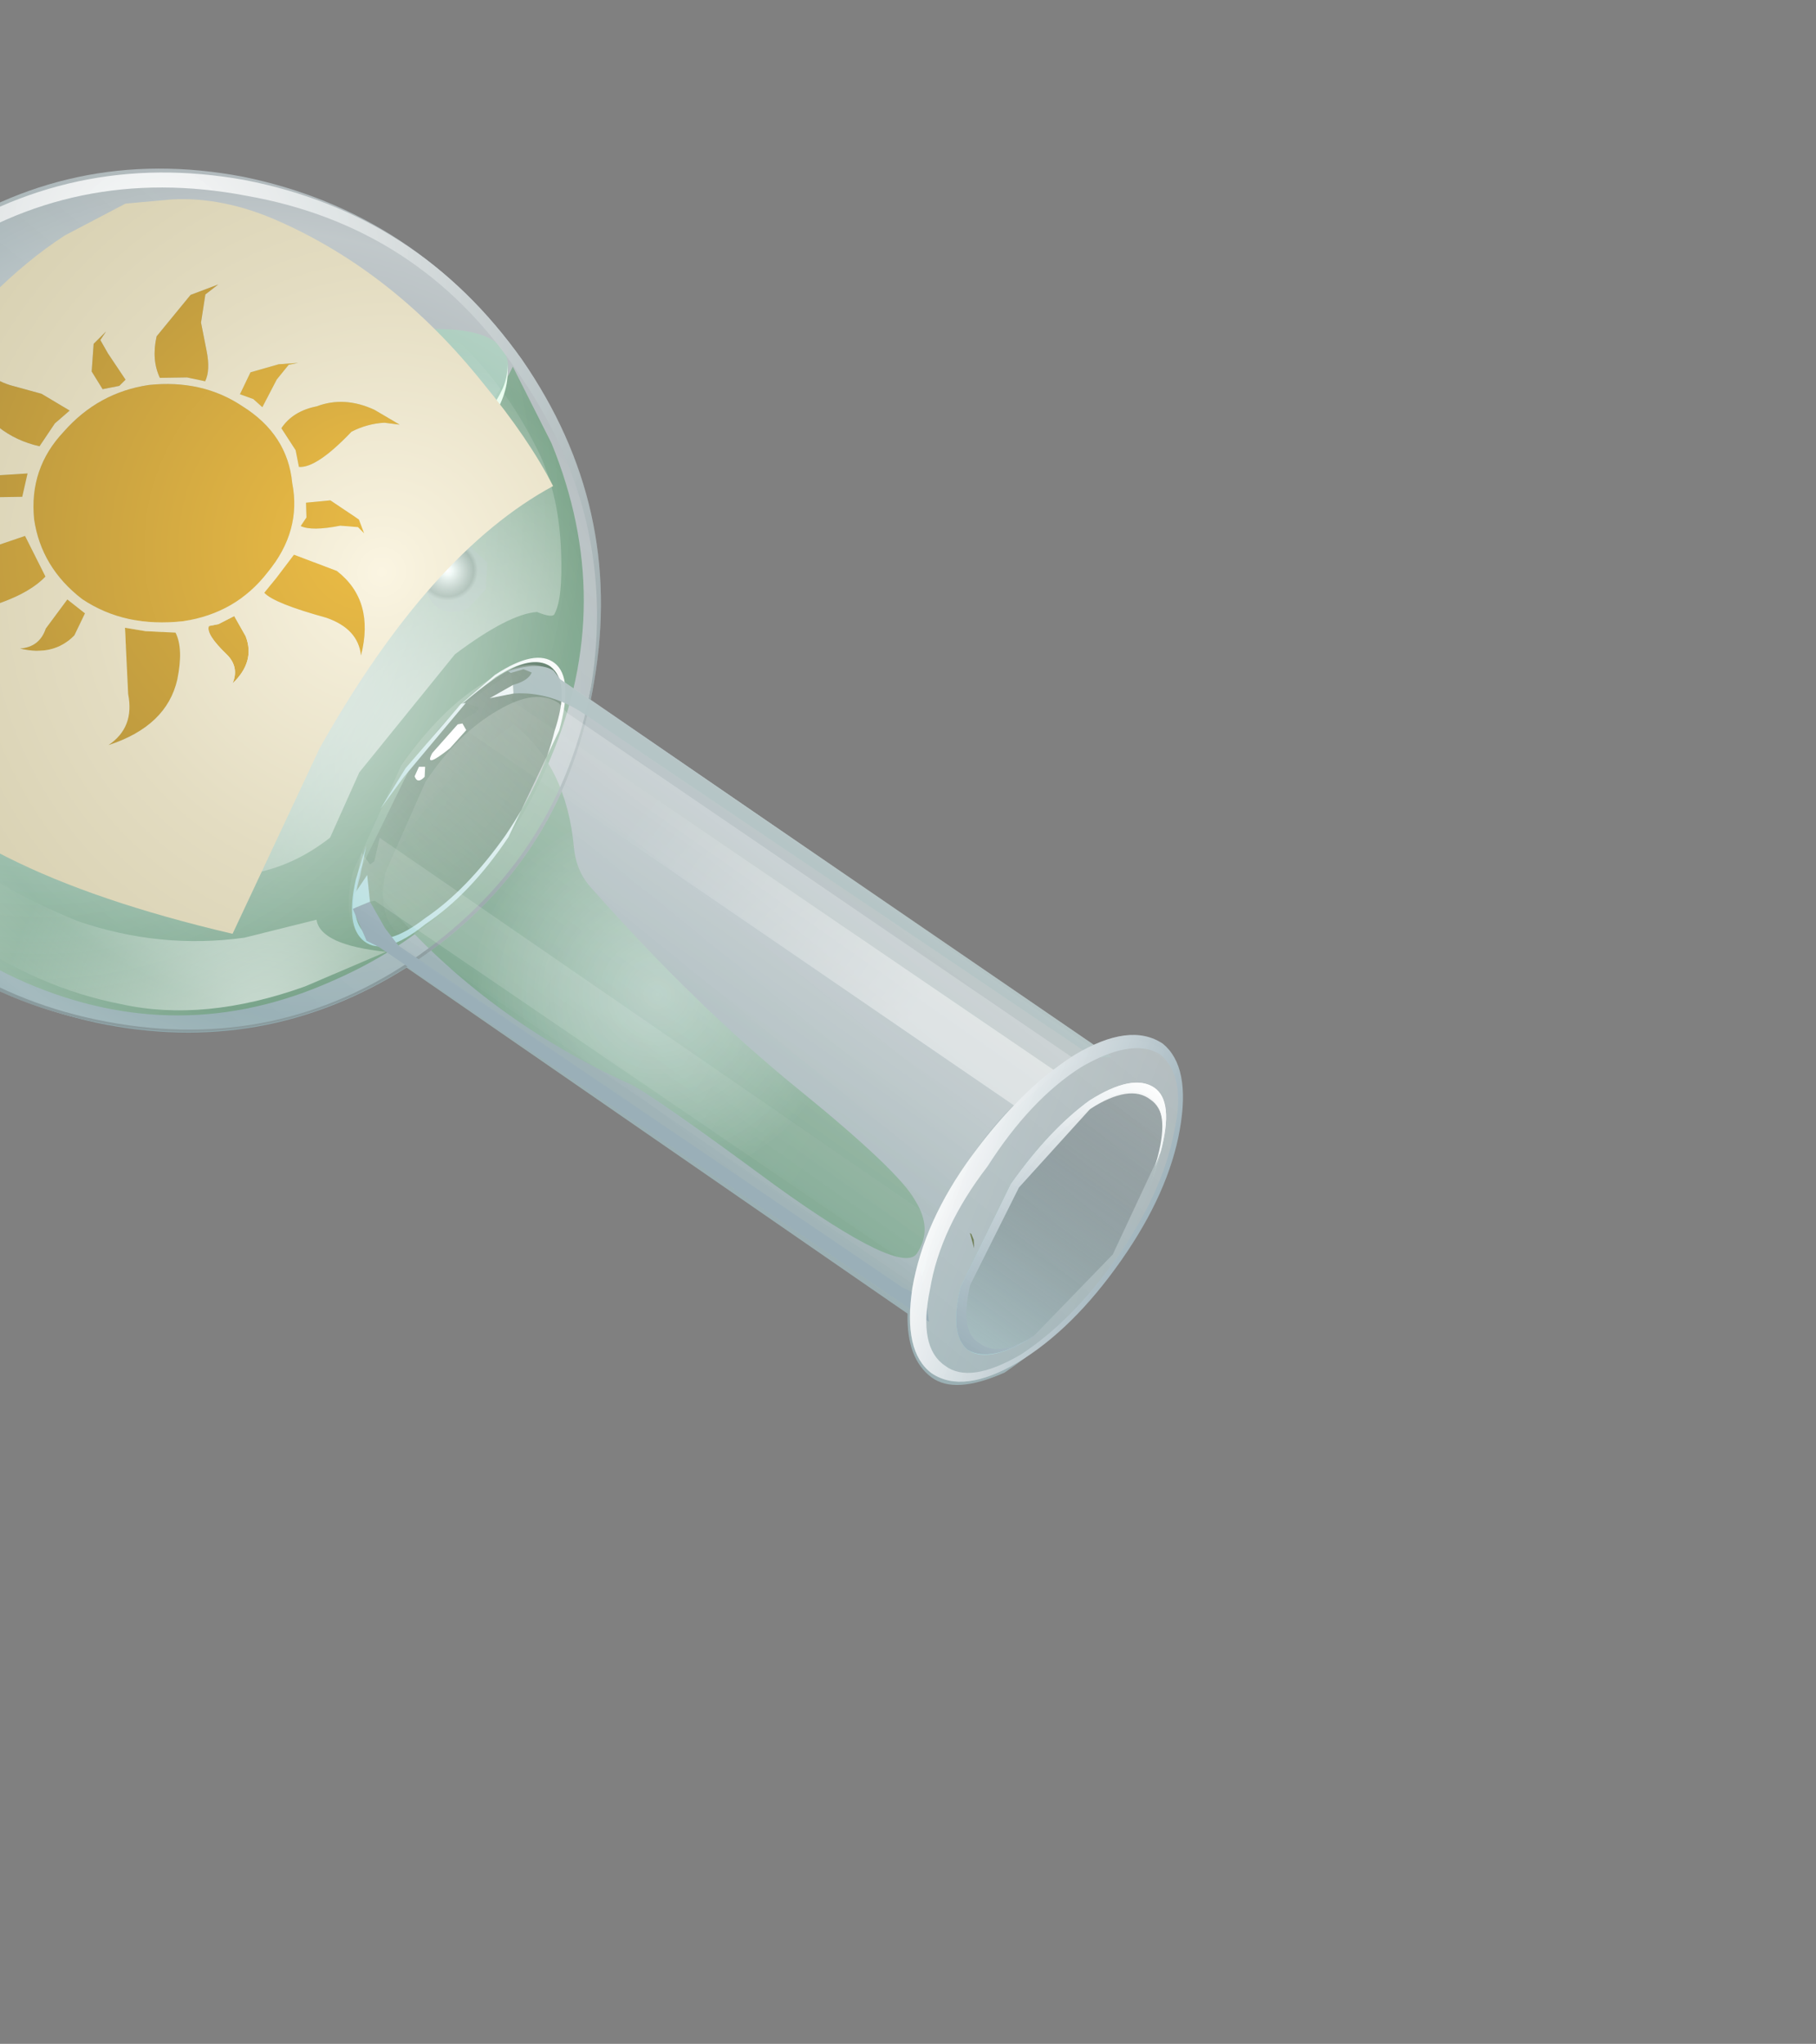 <?xml version="1.0" encoding="UTF-8" standalone="no"?>
<svg xmlns:xlink="http://www.w3.org/1999/xlink" height="59.35px" width="52.75px" xmlns="http://www.w3.org/2000/svg">
  <rect width="100%" height="100%" fill="#808080" stroke="none"/>
  <g transform="matrix(1.0, 0.0, 0.0, 1.0, 0.0, 0.0)">
    <use height="46.15" transform="matrix(-0.556, 0.83, -0.83, -0.556, 39.73, 25.818)" width="24.7" xlink:href="#shape0"/>
    <use height="17.8" transform="matrix(0.915, -0.395, 0.395, 0.915, -7.832, 16.712)" width="23.5" xlink:href="#shape1"/>
    <use height="20.4" transform="matrix(-0.556, 0.83, -0.83, -0.556, 31.188, 31.933)" width="7.1" xlink:href="#shape2"/>
    <use height="46.1" transform="matrix(-0.556, 0.83, -0.83, -0.556, 39.772, 25.846)" width="24.75" xlink:href="#shape3"/>
  </g>
  <defs>
    <g id="shape0" transform="matrix(1.0, 0.0, 0.0, 1.0, 12.35, 19.55)">
      <path d="M5.2 -18.6 Q6.55 -17.75 6.5 -16.9 6.45 -16.0 5.35 -15.3 L5.1 2.4 Q9.6 4.4 11.45 9.0 13.3 13.7 11.45 18.45 9.55 23.3 4.9 25.45 0.2 27.6 -4.6 25.7 -9.35 23.85 -11.35 19.15 -13.3 14.4 -11.45 9.45 -10.45 6.95 -8.55 5.05 -6.7 3.25 -4.35 2.35 L-4.2 -9.7 -4.15 -9.85 -4.05 -15.45 Q-5.15 -16.15 -5.15 -17.15 -5.15 -17.95 -4.0 -18.6 0.45 -20.5 5.2 -18.6" fill="url(#gradient0)" fill-rule="evenodd" stroke="none"/>
    </g>
    <linearGradient gradientTransform="matrix(0.011, 0.001, 0.001, -0.011, 1.2, 0.5)" gradientUnits="userSpaceOnUse" id="gradient0" spreadMethod="pad" x1="-819.2" x2="819.2">
      <stop offset="0.008" stop-color="#d9eaee" stop-opacity="0.549"/>
      <stop offset="1.0" stop-color="#93bac2" stop-opacity="0.698"/>
    </linearGradient>
    <g id="shape1" transform="matrix(1.0, 0.0, 0.0, 1.0, 11.75, -8.65)">
      <path d="M11.6 12.1 L11.75 14.6 Q11.65 19.6 8.1 23.0 4.55 26.45 -0.35 26.45 -5.2 26.5 -8.55 22.95 -11.85 19.4 -11.75 14.45 L-11.5 12.35 Q-9.9 13.45 -7.0 14.2 L-0.25 14.85 6.95 14.05 Q10.2 13.35 11.6 12.1" fill="url(#gradient1)" fill-rule="evenodd" stroke="none"/>
      <path d="M11.55 11.7 Q11.5 13.0 8.1 13.85 4.65 14.75 -0.15 14.65 L-8.35 13.8 Q-11.75 12.85 -11.65 11.6 -11.65 10.4 -8.25 9.55 -4.8 8.65 0.0 8.65 4.8 8.7 8.15 9.6 11.55 10.5 11.55 11.7" fill="url(#gradient2)" fill-rule="evenodd" stroke="none"/>
      <path d="M-11.65 11.7 Q-11.6 12.95 -8.35 13.8 L-0.15 14.65 Q4.65 14.75 8.1 13.85 11.3 13.05 11.5 11.85 11.25 13.2 8.7 14.1 5.55 15.25 -0.05 15.15 -5.6 15.15 -8.85 14.0 -11.65 12.95 -11.65 11.7" fill="#e6fded" fill-rule="evenodd" stroke="none"/>
      <path d="M2.6 16.95 Q2.65 17.6 2.15 18.1 1.65 18.55 1.0 18.5 0.3 18.5 -0.15 18.1 -0.65 17.6 -0.6 16.95 -0.55 16.25 -0.05 15.85 0.45 15.4 1.1 15.45 1.75 15.4 2.25 15.85 2.7 16.35 2.6 16.95" fill="url(#gradient3)" fill-rule="evenodd" stroke="none"/>
      <path d="M-3.05 20.0 Q-3.05 20.65 -3.55 21.15 -4.05 21.6 -4.75 21.6 -5.4 21.65 -5.85 21.15 -6.3 20.65 -6.35 20.05 -6.3 19.35 -5.8 18.95 -5.3 18.45 -4.65 18.5 -4.0 18.5 -3.5 18.95 -3.0 19.4 -3.05 20.0" fill="url(#gradient4)" fill-rule="evenodd" stroke="none"/>
      <path d="M8.65 17.05 L8.3 17.75 7.6 18.05 Q6.6 18.0 6.7 17.05 6.7 16.65 7.0 16.4 7.3 16.1 7.65 16.15 L8.4 16.45 8.65 17.05" fill="url(#gradient5)" fill-rule="evenodd" stroke="none"/>
    </g>
    <radialGradient cx="0" cy="0" gradientTransform="matrix(0.008, 0.018, 0.018, -0.009, -2.6, 10.75)" gradientUnits="userSpaceOnUse" id="gradient1" r="819.2" spreadMethod="pad">
      <stop offset="0.0" stop-color="#e5fdee" stop-opacity="0.667"/>
      <stop offset="0.988" stop-color="#5f9370" stop-opacity="0.847"/>
    </radialGradient>
    <radialGradient cx="0" cy="0" gradientTransform="matrix(0.006, 0.014, 0.013, -0.007, -2.7, 8.1)" gradientUnits="userSpaceOnUse" id="gradient2" r="819.2" spreadMethod="pad">
      <stop offset="0.0" stop-color="#c3d8cc" stop-opacity="0.667"/>
      <stop offset="0.988" stop-color="#a3ccb8" stop-opacity="0.847"/>
    </radialGradient>
    <radialGradient cx="0" cy="0" gradientTransform="matrix(7.0E-4, 0.002, 0.002, -7.0E-4, 0.85, 16.5)" gradientUnits="userSpaceOnUse" id="gradient3" r="819.2" spreadMethod="pad">
      <stop offset="0.0" stop-color="#ffffff"/>
      <stop offset="0.165" stop-color="#e2f4ee"/>
      <stop offset="0.859" stop-color="#577b6c" stop-opacity="0.847"/>
      <stop offset="1.0" stop-color="#87a99c" stop-opacity="0.847"/>
    </radialGradient>
    <radialGradient cx="0" cy="0" gradientTransform="matrix(6.0E-4, 0.002, 0.002, -7.0E-4, -4.85, 19.55)" gradientUnits="userSpaceOnUse" id="gradient4" r="819.2" spreadMethod="pad">
      <stop offset="0.0" stop-color="#ffffff"/>
      <stop offset="0.165" stop-color="#e2f4ee"/>
      <stop offset="0.859" stop-color="#577b6c" stop-opacity="0.847"/>
      <stop offset="1.0" stop-color="#87a99c" stop-opacity="0.847"/>
    </radialGradient>
    <radialGradient cx="0" cy="0" gradientTransform="matrix(4.0E-4, 0.001, 0.001, -4.0E-4, 7.5, 16.8)" gradientUnits="userSpaceOnUse" id="gradient5" r="819.2" spreadMethod="pad">
      <stop offset="0.0" stop-color="#ffffff"/>
      <stop offset="0.165" stop-color="#e2f4ee"/>
      <stop offset="0.859" stop-color="#577b6c" stop-opacity="0.847"/>
      <stop offset="1.0" stop-color="#87a99c" stop-opacity="0.847"/>
    </radialGradient>
    <g id="shape2" transform="matrix(1.0, 0.0, 0.0, 1.0, 2.5, 15.85)">
      <path d="M2.4 -15.5 L2.4 -15.55 2.5 -15.7 2.7 -15.85 2.4 -15.5" fill="url(#gradient6)" fill-rule="evenodd" stroke="none"/>
      <path d="M3.75 -14.55 Q4.55 -14.55 4.4 -10.05 4.2 -5.6 4.3 -4.9 5.05 -0.35 3.9 3.85 3.8 4.3 3.25 4.4 0.35 4.85 -2.5 3.75 -2.35 1.8 -0.5 0.3 0.05 -0.15 0.2 -0.8 1.35 -5.2 1.7 -9.0 2.05 -12.8 2.5 -13.65 2.9 -14.55 3.75 -14.55" fill="url(#gradient7)" fill-rule="evenodd" stroke="none"/>
    </g>
    <radialGradient cx="0" cy="0" gradientTransform="matrix(0.015, 0.0, 0.0, 0.015, 0.2, -5.3)" gradientUnits="userSpaceOnUse" id="gradient6" r="819.2" spreadMethod="pad">
      <stop offset="0.0" stop-color="#dbf844" stop-opacity="0.667"/>
      <stop offset="0.988" stop-color="#2a3a0f" stop-opacity="0.847"/>
    </radialGradient>
    <radialGradient cx="0" cy="0" gradientTransform="matrix(0.003, -0.006, 0.006, 0.003, 1.7, -4.1)" gradientUnits="userSpaceOnUse" id="gradient7" r="819.2" spreadMethod="pad">
      <stop offset="0.0" stop-color="#b3d3c1" stop-opacity="0.667"/>
      <stop offset="0.988" stop-color="#75a387" stop-opacity="0.847"/>
    </radialGradient>
    <g id="shape3" transform="matrix(1.0, 0.0, 0.0, 1.0, 12.35, 19.6)">
      <path d="M11.35 8.8 Q13.4 13.55 11.5 18.35 9.6 23.2 4.95 25.35 0.25 27.45 -4.5 25.65 -9.25 23.75 -11.3 19.05 -13.3 14.3 -11.45 9.45 -9.55 4.6 -4.85 2.5 -0.15 0.35 4.6 2.2 9.35 4.1 11.35 8.8" fill="url(#gradient8)" fill-rule="evenodd" stroke="none"/>
      <path d="M11.5 18.35 Q9.6 23.2 4.95 25.35 0.25 27.45 -4.5 25.65 -9.25 23.75 -11.3 19.05 -13.3 14.3 -11.45 9.45 -9.55 4.6 -4.85 2.5 -0.15 0.35 4.6 2.2 9.35 4.1 11.35 8.8 13.4 13.55 11.5 18.35 M11.4 18.15 Q13.25 13.4 11.25 8.75 9.25 4.1 4.6 2.3 -0.1 0.5 -4.7 2.5 -9.25 4.6 -11.1 9.4 -13.0 14.1 -10.95 18.75 -8.95 23.45 -4.35 25.25 0.35 27.0 4.9 24.95 9.5 22.85 11.4 18.15" fill="url(#gradient9)" fill-rule="evenodd" stroke="none"/>
      <path d="M6.8 10.65 Q7.15 12.35 6.95 13.8 7.2 16.25 5.4 18.05 2.0 21.5 -7.8 18.25 -10.65 17.35 -10.95 13.7 -11.2 10.6 -9.6 7.75 -8.9 6.45 -7.45 5.4 -6.35 4.6 -5.85 4.55 -5.7 4.5 -5.6 5.0 -5.1 5.65 -3.25 6.3 L1.15 6.7 3.2 6.35 Q6.1 7.3 6.8 10.65" fill="url(#gradient10)" fill-rule="evenodd" stroke="none"/>
      <path d="M9.3 11.1 Q8.65 8.65 7.0 6.8 L5.4 5.35 Q5.95 4.85 5.05 3.15 L7.2 4.55 Q9.7 6.4 10.6 8.7 11.55 10.95 11.5 13.6 L11.25 15.85 9.25 16.2 9.6 15.15 Q9.8 13.55 9.3 11.1" fill="url(#gradient11)" fill-rule="evenodd" stroke="none"/>
      <path d="M3.75 2.65 Q5.2 3.1 5.15 3.85 5.1 4.55 3.8 5.05 L2.8 5.35 3.65 5.0 Q4.9 4.6 4.95 3.9 4.95 3.2 3.6 2.75 2.25 2.2 0.3 2.15 -1.65 2.15 -3.0 2.65 -4.45 3.05 -4.5 3.8 -4.5 4.45 -3.35 4.95 L-1.95 5.4 -3.4 5.0 Q-4.7 4.45 -4.65 3.75 -4.6 3.05 -3.1 2.55 L0.3 2.05 Q2.3 2.05 3.75 2.65" fill="url(#gradient12)" fill-rule="evenodd" stroke="none"/>
      <path d="M3.5 5.1 L0.2 5.55 Q-1.8 5.55 -3.15 5.0 -4.5 4.5 -4.5 3.8 -4.45 3.05 -3.0 2.65 -1.65 2.15 0.3 2.15 2.25 2.2 3.6 2.75 4.95 3.2 4.95 3.9 4.95 4.6 3.5 5.1" fill="url(#gradient13)" fill-rule="evenodd" stroke="none"/>
      <path d="M4.65 -15.0 Q2.85 -14.2 0.5 -14.3 -1.9 -14.4 -3.6 -15.15 -5.3 -15.95 -5.3 -17.1 -5.2 -18.15 -3.5 -18.9 -1.8 -19.65 0.6 -19.6 3.05 -19.55 4.75 -18.75 6.4 -17.95 6.4 -16.85 6.35 -15.8 4.65 -15.0 M3.85 -16.15 Q5.2 -16.65 5.25 -17.35 5.2 -18.1 3.9 -18.7 L0.6 -19.3 -2.65 -18.8 Q-4.1 -18.3 -4.1 -17.6 -4.1 -16.85 -2.75 -16.25 -1.4 -15.75 0.55 -15.7 L3.85 -16.15" fill="url(#gradient14)" fill-rule="evenodd" stroke="none"/>
      <path d="M0.5 -14.3 L3.6 -14.75 Q4.9 -15.15 5.2 -15.85 L5.05 3.55 5.1 3.9 Q5.1 4.7 3.65 5.25 L0.3 5.8 Q-1.7 5.75 -3.0 5.15 -4.4 4.55 -4.4 3.75 L-4.35 3.4 -4.15 -16.0 Q-3.8 -15.3 -2.55 -14.85 -1.25 -14.3 0.5 -14.3" fill="url(#gradient15)" fill-rule="evenodd" stroke="none"/>
      <path d="M0.45 -14.4 Q3.2 -14.45 4.55 -15.25 L4.4 3.1 Q4.4 3.9 3.15 4.45 L0.3 4.95 Q-1.4 4.95 -2.6 4.35 -3.75 3.8 -3.75 3.0 L-3.65 2.65 -3.5 -15.4 Q-2.15 -14.5 0.45 -14.4" fill="url(#gradient16)" fill-rule="evenodd" stroke="none"/>
      <path d="M0.55 5.55 L1.7 5.6 0.3 5.65 -2.15 5.35 -2.25 5.25 0.55 5.55" fill="url(#gradient17)" fill-rule="evenodd" stroke="none"/>
      <path d="M-4.15 -16.1 L-3.85 -15.65 -3.9 2.0 -3.9 2.2 Q-3.9 3.4 -3.25 4.25 L-3.45 4.4 Q-3.8 4.1 -4.05 4.15 L-4.0 4.4 -3.7 4.65 -3.7 4.75 Q-4.45 4.15 -4.45 3.65 L-4.35 3.35 -4.15 -16.1" fill="url(#gradient18)" fill-rule="evenodd" stroke="none"/>
      <path d="M4.8 -14.75 L4.75 -15.1 4.15 -14.95 4.2 -15.05 5.2 -15.95 5.05 3.4 5.1 3.8 4.55 4.65 4.1 4.35 4.5 3.55 4.7 2.95 4.8 -14.75" fill="url(#gradient19)" fill-rule="evenodd" stroke="none"/>
      <path d="M-2.9 -15.0 L-1.4 -14.6 -1.6 4.8 -1.7 5.0 -1.6 5.1 -1.6 5.15 -2.2 4.85 -2.35 4.85 -2.25 5.25 -3.7 4.65 -3.45 4.4 -2.75 4.75 -3.25 4.25 -3.05 4.2 -2.9 -15.0" fill="url(#gradient20)" fill-rule="evenodd" stroke="none"/>
      <path d="M-3.45 4.4 L-3.25 4.25 -2.75 4.75 -3.45 4.4" fill="url(#gradient21)" fill-rule="evenodd" stroke="none"/>
      <path d="M-3.45 4.4 L-3.25 4.25 -2.75 4.75 -3.45 4.4" fill="url(#gradient22)" fill-rule="evenodd" stroke="none"/>
      <path d="M4.1 -14.9 L4.15 -14.95 4.0 4.25 4.1 4.35 3.5 4.85 4.2 4.85 3.05 5.35 3.2 4.95 3.05 4.9 2.4 5.15 2.65 -14.6 3.2 -14.7 4.1 -14.9" fill="url(#gradient23)" fill-rule="evenodd" stroke="none"/>
      <path d="M4.15 -14.95 L4.1 -14.9 3.2 -14.7 4.2 -15.05 4.15 -14.95" fill="url(#gradient24)" fill-rule="evenodd" stroke="none"/>
      <path d="M4.15 -14.95 L4.1 -14.9 3.2 -14.7 4.2 -15.05 4.15 -14.95" fill="url(#gradient25)" fill-rule="evenodd" stroke="none"/>
      <path d="M3.5 4.85 L4.1 4.35 4.55 4.65 4.2 4.85 3.5 4.85" fill="url(#gradient26)" fill-rule="evenodd" stroke="none"/>
      <path d="M3.5 4.85 L4.1 4.35 4.55 4.65 4.2 4.85 3.5 4.85" fill="url(#gradient27)" fill-rule="evenodd" stroke="none"/>
      <path d="M-0.5 5.25 L-1.6 5.1 -1.7 5.0 -1.6 4.8 -0.9 4.9 Q0.05 5.2 -0.5 5.25" fill="#ffffff" fill-rule="evenodd" stroke="none"/>
      <path d="M0.35 5.3 L0.05 5.35 -0.05 5.2 0.2 5.05 Q0.5 5.1 0.35 5.3" fill="#ffffff" fill-rule="evenodd" stroke="none"/>
      <path d="M3.85 -16.15 L0.55 -15.7 Q-1.4 -15.75 -2.75 -16.25 -4.1 -16.85 -4.1 -17.6 -4.1 -18.3 -2.65 -18.8 L0.6 -19.3 3.9 -18.7 Q5.2 -18.1 5.25 -17.35 5.2 -16.65 3.85 -16.15" fill="url(#gradient28)" fill-rule="evenodd" stroke="none"/>
      <path d="M4.65 -15.0 Q2.85 -14.2 0.5 -14.3 -1.9 -14.4 -3.6 -15.15 -5.3 -15.95 -5.3 -17.1 -5.2 -18.15 -3.5 -18.9 -1.8 -19.65 0.6 -19.6 3.05 -19.55 4.75 -18.75 6.4 -17.95 6.4 -16.85 6.35 -15.8 4.65 -15.0 M6.0 -17.05 Q6.05 -17.95 4.5 -18.7 2.85 -19.4 0.6 -19.45 -1.7 -19.5 -3.35 -18.8 -4.9 -18.2 -5.0 -17.2 -4.95 -16.25 -3.4 -15.5 -1.8 -14.8 0.5 -14.85 2.75 -14.7 4.4 -15.45 6.0 -16.1 6.0 -17.05" fill="url(#gradient29)" fill-rule="evenodd" stroke="none"/>
      <path d="M3.85 -16.15 L0.55 -15.7 Q-1.4 -15.75 -2.75 -16.25 -4.1 -16.85 -4.1 -17.6 -4.1 -18.3 -2.65 -18.8 L-2.2 -18.9 -2.5 -18.8 Q-3.8 -18.35 -3.8 -17.65 -3.85 -16.9 -2.55 -16.4 -1.3 -15.85 0.6 -15.85 L3.7 -16.25 Q5.0 -16.75 5.0 -17.45 5.05 -18.1 4.0 -18.65 5.25 -18.05 5.25 -17.35 5.2 -16.65 3.85 -16.15" fill="url(#gradient30)" fill-rule="evenodd" stroke="none"/>
      <path d="M5.25 -17.35 Q5.2 -16.65 3.85 -16.15 L0.55 -15.7 Q-1.4 -15.75 -2.75 -16.25 -4.1 -16.85 -4.1 -17.6 -4.1 -18.3 -2.65 -18.8 L-1.8 -19.05 -2.5 -18.85 Q-3.75 -18.4 -3.75 -17.7 -3.8 -16.95 -2.55 -16.4 L0.5 -15.95 3.65 -16.35 Q4.95 -16.85 4.9 -17.5 4.95 -18.25 3.75 -18.75 L3.25 -18.9 3.9 -18.7 Q5.2 -18.1 5.25 -17.35" fill="url(#gradient31)" fill-rule="evenodd" stroke="none"/>
      <path d="M1.05 11.2 Q0.55 11.3 0.45 11.8 0.3 12.65 0.05 12.7 L-0.15 12.5 -0.6 12.25 -0.3 11.65 Q0.15 11.0 1.05 11.2" fill="url(#gradient32)" fill-rule="evenodd" stroke="none"/>
      <path d="M1.2 8.05 L7.1 7.15 Q8.55 11.0 8.9 13.85 9.15 15.7 8.8 19.05 L8.45 22.0 Q7.95 22.5 6.5 22.95 L-1.1 23.65 Q-4.6 23.55 -7.05 22.5 L-8.8 21.55 -9.65 20.5 Q-10.55 19.3 -10.85 17.6 -11.5 13.95 -10.25 10.0 -9.65 8.0 -8.9 6.65 -5.3 8.55 1.2 8.05 M1.05 11.2 Q0.15 11.0 -0.3 11.65 L-0.6 12.25 -0.15 12.5 0.05 12.7 Q0.3 12.65 0.45 11.8 0.55 11.3 1.05 11.2 M4.55 13.2 Q3.15 12.1 1.85 12.6 1.0 12.95 0.75 13.4 L1.2 14.15 1.45 14.7 3.0 13.55 Q3.7 12.85 4.55 13.2 M1.75 15.9 L1.7 16.55 2.75 16.6 Q3.3 16.45 3.65 16.9 3.3 15.95 2.45 15.8 L1.75 15.9 M1.45 16.2 Q1.45 14.7 0.35 13.4 -0.7 12.25 -2.2 12.15 -3.75 12.0 -4.75 13.0 -5.85 13.9 -5.8 15.45 -5.8 16.85 -4.8 18.05 -3.8 19.15 -2.3 19.35 -0.85 19.6 0.3 18.65 1.35 17.7 1.45 16.2 M1.5 17.45 L0.85 18.6 1.7 19.25 2.7 19.5 Q3.6 19.85 3.75 20.6 4.05 19.0 2.85 18.1 2.1 17.55 1.5 17.45 M0.4 19.95 L-0.05 19.3 -0.7 19.55 -0.05 20.4 Q0.35 20.8 0.15 21.2 0.75 20.6 0.4 19.95 M-7.9 11.35 L-7.85 12.2 Q-7.7 13.15 -7.0 13.65 -6.5 14.15 -5.9 14.15 L-5.6 13.45 -5.25 13.1 Q-5.5 12.65 -6.95 12.4 -7.4 12.15 -7.7 11.75 L-7.9 11.35 M-4.95 10.8 L-4.95 11.8 -4.5 12.35 -4.15 12.1 -3.85 12.1 Q-3.9 11.75 -4.5 11.15 L-4.75 10.7 -4.7 10.45 -4.95 10.8 M-3.05 11.8 L-2.2 11.85 -1.65 11.9 Q-1.55 11.5 -2.05 10.0 -2.3 9.05 -1.7 8.55 -3.25 9.1 -3.35 10.5 L-3.05 11.8 M-7.0 15.05 L-7.55 15.0 -7.75 14.8 -7.4 15.25 -6.75 15.8 -6.05 15.7 -6.15 15.3 -6.1 14.95 -7.0 15.05 M-8.35 18.0 L-7.65 18.5 -6.1 18.65 Q-5.45 18.4 -5.15 17.9 L-5.6 17.25 -5.8 16.75 Q-6.15 16.8 -6.55 17.2 L-7.15 17.8 -7.9 18.15 -8.35 18.0 M-5.4 19.95 L-4.9 20.05 -4.2 19.65 -3.95 19.1 -4.3 18.75 -4.55 18.7 -4.9 19.55 -5.1 19.95 -5.4 19.95 M-1.55 19.7 L-2.35 19.7 -2.9 19.55 -2.85 20.5 -2.55 21.4 Q-2.3 22.25 -2.85 22.6 L-2.1 22.35 Q-1.25 21.8 -1.35 21.0 -1.3 20.35 -1.55 19.7" fill="url(#gradient33)" fill-rule="evenodd" stroke="none"/>
      <path d="M4.55 13.2 Q3.7 12.85 3.0 13.55 L1.45 14.7 1.2 14.15 0.75 13.4 Q1.0 12.95 1.85 12.6 3.15 12.1 4.55 13.2" fill="url(#gradient34)" fill-rule="evenodd" stroke="none"/>
      <path d="M1.75 15.9 L2.45 15.8 Q3.3 15.95 3.65 16.9 3.3 16.45 2.75 16.6 L1.7 16.55 1.75 15.9" fill="url(#gradient35)" fill-rule="evenodd" stroke="none"/>
      <path d="M1.5 17.45 Q2.1 17.55 2.85 18.1 4.05 19.0 3.75 20.6 3.6 19.85 2.7 19.5 L1.7 19.25 0.85 18.6 1.5 17.45" fill="url(#gradient36)" fill-rule="evenodd" stroke="none"/>
      <path d="M1.45 16.2 Q1.35 17.7 0.3 18.65 -0.85 19.6 -2.3 19.35 -3.8 19.15 -4.8 18.05 -5.8 16.85 -5.8 15.45 -5.85 13.9 -4.75 13.0 -3.75 12.0 -2.2 12.15 -0.7 12.25 0.35 13.4 1.45 14.7 1.45 16.2 M-3.05 11.8 L-3.35 10.5 Q-3.25 9.1 -1.7 8.55 -2.3 9.05 -2.05 10.0 -1.55 11.5 -1.65 11.9 L-2.2 11.85 -3.05 11.8 M-1.55 19.7 Q-1.3 20.35 -1.35 21.0 -1.25 21.8 -2.1 22.35 L-2.85 22.6 Q-2.3 22.25 -2.55 21.4 L-2.85 20.5 -2.9 19.55 -2.35 19.7 -1.55 19.7" fill="url(#gradient37)" fill-rule="evenodd" stroke="none"/>
      <path d="M0.4 19.95 Q0.75 20.6 0.15 21.2 0.35 20.8 -0.05 20.4 L-0.7 19.55 -0.05 19.3 0.4 19.95" fill="url(#gradient38)" fill-rule="evenodd" stroke="none"/>
      <path d="M-7.9 11.35 L-7.7 11.75 Q-7.4 12.15 -6.95 12.4 -5.5 12.65 -5.25 13.1 L-5.6 13.45 -5.9 14.15 Q-6.5 14.15 -7.0 13.65 -7.7 13.15 -7.85 12.2 L-7.9 11.35" fill="url(#gradient39)" fill-rule="evenodd" stroke="none"/>
      <path d="M-4.95 10.8 L-4.7 10.45 -4.75 10.7 -4.5 11.15 Q-3.9 11.75 -3.85 12.1 L-4.15 12.1 -4.5 12.35 -4.95 11.8 -4.95 10.8" fill="url(#gradient40)" fill-rule="evenodd" stroke="none"/>
      <path d="M-7.0 15.05 L-6.1 14.95 -6.15 15.3 -6.05 15.7 -6.75 15.8 -7.4 15.25 -7.75 14.8 -7.55 15.0 -7.0 15.05" fill="url(#gradient41)" fill-rule="evenodd" stroke="none"/>
      <path d="M-8.35 18.0 L-7.9 18.15 -7.15 17.8 -6.55 17.2 Q-6.15 16.8 -5.8 16.75 L-5.6 17.25 -5.15 17.9 Q-5.45 18.4 -6.1 18.65 L-7.65 18.5 -8.35 18.0" fill="url(#gradient42)" fill-rule="evenodd" stroke="none"/>
      <path d="M-5.4 19.95 L-5.1 19.95 -4.9 19.55 -4.55 18.7 -4.3 18.75 -3.95 19.1 -4.2 19.65 -4.9 20.05 -5.4 19.95" fill="url(#gradient43)" fill-rule="evenodd" stroke="none"/>
    </g>
    <radialGradient cx="0" cy="0" gradientTransform="matrix(0.003, 0.019, 0.017, -0.003, -0.4, 10.05)" gradientUnits="userSpaceOnUse" id="gradient8" r="819.2" spreadMethod="pad">
      <stop offset="0.0" stop-color="#ffffff" stop-opacity="0.478"/>
      <stop offset="0.71" stop-color="#ffffff" stop-opacity="0.082"/>
      <stop offset="0.867" stop-color="#ffffff" stop-opacity="0.2"/>
      <stop offset="1.0" stop-color="#ffffff" stop-opacity="0.027"/>
    </radialGradient>
    <radialGradient cx="0" cy="0" gradientTransform="matrix(0.02, -0.017, -0.017, -0.02, -8.1, 20.15)" gradientUnits="userSpaceOnUse" id="gradient9" r="819.2" spreadMethod="pad">
      <stop offset="0.0" stop-color="#ffffff" stop-opacity="0.949"/>
      <stop offset="1.0" stop-color="#8a9b9e"/>
    </radialGradient>
    <radialGradient cx="0" cy="0" gradientTransform="matrix(0.003, 0.013, 0.015, -0.003, -0.5, 5.15)" gradientUnits="userSpaceOnUse" id="gradient10" r="819.2" spreadMethod="pad">
      <stop offset="0.0" stop-color="#ffffff" stop-opacity="0.588"/>
      <stop offset="1.0" stop-color="#ffffff" stop-opacity="0.0"/>
    </radialGradient>
    <radialGradient cx="0" cy="0" gradientTransform="matrix(0.002, 0.009, 0.01, -0.002, 8.95, 4.9)" gradientUnits="userSpaceOnUse" id="gradient11" r="819.2" spreadMethod="pad">
      <stop offset="0.0" stop-color="#ffffff" stop-opacity="0.62"/>
      <stop offset="1.0" stop-color="#ffffff" stop-opacity="0.027"/>
    </radialGradient>
    <linearGradient gradientTransform="matrix(0.005, 0.002, 0.002, -0.005, 0.25, 3.8)" gradientUnits="userSpaceOnUse" id="gradient12" spreadMethod="pad" x1="-819.2" x2="819.2">
      <stop offset="0.0" stop-color="#ffffff" stop-opacity="0.949"/>
      <stop offset="1.0" stop-color="#abd9db"/>
    </linearGradient>
    <linearGradient gradientTransform="matrix(0.005, 0.001, 0.001, -0.005, 0.45, 3.9)" gradientUnits="userSpaceOnUse" id="gradient13" spreadMethod="pad" x1="-819.2" x2="819.2">
      <stop offset="0.0" stop-color="#000000" stop-opacity="0.247"/>
      <stop offset="1.0" stop-color="#000000" stop-opacity="0.027"/>
    </linearGradient>
    <linearGradient gradientTransform="matrix(-9.0E-4, -0.004, -0.004, 9.0E-4, 0.5, -16.95)" gradientUnits="userSpaceOnUse" id="gradient14" spreadMethod="pad" x1="-819.2" x2="819.2">
      <stop offset="0.0" stop-color="#ffffff" stop-opacity="0.22"/>
      <stop offset="1.0" stop-color="#ffffff" stop-opacity="0.027"/>
    </linearGradient>
    <linearGradient gradientTransform="matrix(0.006, 1.0E-4, 3.0E-4, -0.012, 0.45, -5.1)" gradientUnits="userSpaceOnUse" id="gradient15" spreadMethod="pad" x1="-819.2" x2="819.2">
      <stop offset="0.0" stop-color="#ffffff" stop-opacity="0.22"/>
      <stop offset="1.0" stop-color="#ffffff" stop-opacity="0.027"/>
    </linearGradient>
    <linearGradient gradientTransform="matrix(0.005, 1.0E-4, 2.0E-4, -0.01, 0.45, -5.2)" gradientUnits="userSpaceOnUse" id="gradient16" spreadMethod="pad" x1="-819.2" x2="819.2">
      <stop offset="0.0" stop-color="#ffffff" stop-opacity="0.22"/>
      <stop offset="1.0" stop-color="#ffffff" stop-opacity="0.027"/>
    </linearGradient>
    <linearGradient gradientTransform="matrix(0.006, 1.0E-4, 3.0E-4, -0.011, 0.3, 5.45)" gradientUnits="userSpaceOnUse" id="gradient17" spreadMethod="pad" x1="-819.2" x2="819.2">
      <stop offset="0.0" stop-color="#ffffff" stop-opacity="0.949"/>
      <stop offset="1.0" stop-color="#abd9db"/>
    </linearGradient>
    <linearGradient gradientTransform="matrix(0.007, 2.0E-4, 3.0E-4, -0.013, 1.1, -5.55)" gradientUnits="userSpaceOnUse" id="gradient18" spreadMethod="pad" x1="-819.2" x2="819.2">
      <stop offset="0.0" stop-color="#b7c6c7" stop-opacity="0.949"/>
      <stop offset="1.0" stop-color="#95bdbf"/>
    </linearGradient>
    <linearGradient gradientTransform="matrix(0.006, 0.0, 0.0, -0.006, -0.1, -5.6)" gradientUnits="userSpaceOnUse" id="gradient19" spreadMethod="pad" x1="-819.2" x2="819.2">
      <stop offset="0.0" stop-color="#ffffff" stop-opacity="0.949"/>
      <stop offset="1.0" stop-color="#9aafb8"/>
    </linearGradient>
    <linearGradient gradientTransform="matrix(-1.0E-4, 0.006, 0.011, 3.0E-4, -2.4, -5.7)" gradientUnits="userSpaceOnUse" id="gradient20" spreadMethod="pad" x1="-819.2" x2="819.2">
      <stop offset="0.0" stop-color="#ffffff" stop-opacity="0.42"/>
      <stop offset="1.0" stop-color="#ffffff" stop-opacity="0.027"/>
    </linearGradient>
    <linearGradient gradientTransform="matrix(0.006, 1.0E-4, 3.0E-4, -0.011, 0.3, 4.6)" gradientUnits="userSpaceOnUse" id="gradient21" spreadMethod="pad" x1="-819.2" x2="819.2">
      <stop offset="0.0" stop-color="#ffffff" stop-opacity="0.949"/>
      <stop offset="1.0" stop-color="#abd9db"/>
    </linearGradient>
    <linearGradient gradientTransform="matrix(-1.0E-4, 0.002, 0.005, 1.0E-4, -3.0, 0.55)" gradientUnits="userSpaceOnUse" id="gradient22" spreadMethod="pad" x1="-819.2" x2="819.2">
      <stop offset="0.0" stop-color="#ffffff" stop-opacity="0.42"/>
      <stop offset="1.0" stop-color="#ffffff" stop-opacity="0.027"/>
    </linearGradient>
    <linearGradient gradientTransform="matrix(1.0E-4, -0.006, 0.011, 3.0E-4, 3.45, -5.7)" gradientUnits="userSpaceOnUse" id="gradient23" spreadMethod="pad" x1="-819.2" x2="819.2">
      <stop offset="0.0" stop-color="#ffffff" stop-opacity="0.137"/>
      <stop offset="1.0" stop-color="#ffffff" stop-opacity="0.027"/>
    </linearGradient>
    <linearGradient gradientTransform="matrix(0.006, 2.0E-4, 3.0E-4, -0.012, 0.6, -14.95)" gradientUnits="userSpaceOnUse" id="gradient24" spreadMethod="pad" x1="-819.2" x2="819.2">
      <stop offset="0.0" stop-color="#ffffff"/>
      <stop offset="1.0" stop-color="#abd9db"/>
    </linearGradient>
    <linearGradient gradientTransform="matrix(1.0E-4, -0.002, 0.005, 1.0E-4, 3.6, -10.85)" gradientUnits="userSpaceOnUse" id="gradient25" spreadMethod="pad" x1="-819.2" x2="819.2">
      <stop offset="0.0" stop-color="#ffffff" stop-opacity="0.137"/>
      <stop offset="1.0" stop-color="#ffffff" stop-opacity="0.027"/>
    </linearGradient>
    <linearGradient gradientTransform="matrix(0.006, 1.0E-4, 3.0E-4, -0.012, 0.45, 4.55)" gradientUnits="userSpaceOnUse" id="gradient26" spreadMethod="pad" x1="-819.2" x2="819.2">
      <stop offset="0.0" stop-color="#ffffff"/>
      <stop offset="1.0" stop-color="#abd9db"/>
    </linearGradient>
    <linearGradient gradientTransform="matrix(0.0, -0.002, 0.005, 1.0E-4, 4.1, 0.6)" gradientUnits="userSpaceOnUse" id="gradient27" spreadMethod="pad" x1="-819.2" x2="819.2">
      <stop offset="0.0" stop-color="#ffffff" stop-opacity="0.137"/>
      <stop offset="1.0" stop-color="#ffffff" stop-opacity="0.027"/>
    </linearGradient>
    <linearGradient gradientTransform="matrix(0.006, 1.0E-4, 2.0E-4, -0.011, 0.55, -17.5)" gradientUnits="userSpaceOnUse" id="gradient28" spreadMethod="pad" x1="-819.2" x2="819.2">
      <stop offset="0.0" stop-color="#000000" stop-opacity="0.086"/>
      <stop offset="1.0" stop-color="#bcd9db" stop-opacity="0.42"/>
    </linearGradient>
    <linearGradient gradientTransform="matrix(-9.0E-4, -0.004, -0.004, 9.0E-4, 0.5, -16.95)" gradientUnits="userSpaceOnUse" id="gradient29" spreadMethod="pad" x1="-819.2" x2="819.2">
      <stop offset="0.0" stop-color="#ffffff" stop-opacity="0.949"/>
      <stop offset="1.0" stop-color="#9aafb8"/>
    </linearGradient>
    <linearGradient gradientTransform="matrix(0.005, 0.002, 0.002, -0.005, 0.55, -17.5)" gradientUnits="userSpaceOnUse" id="gradient30" spreadMethod="pad" x1="-819.2" x2="819.2">
      <stop offset="0.0" stop-color="#ffffff" stop-opacity="0.949"/>
      <stop offset="1.0" stop-color="#abd9db"/>
    </linearGradient>
    <linearGradient gradientTransform="matrix(0.006, 1.0E-4, 2.0E-4, -0.011, 0.55, -17.5)" gradientUnits="userSpaceOnUse" id="gradient31" spreadMethod="pad" x1="-819.2" x2="819.2">
      <stop offset="0.0" stop-color="#ffffff" stop-opacity="0.949"/>
      <stop offset="1.0" stop-color="#9aafb8"/>
    </linearGradient>
    <radialGradient cx="0" cy="0" gradientTransform="matrix(0.009, 0.012, 0.012, -0.009, -4.95, 10.6)" gradientUnits="userSpaceOnUse" id="gradient32" r="819.2" spreadMethod="pad">
      <stop offset="0.0" stop-color="#ecbc45"/>
      <stop offset="1.0" stop-color="#b7953e"/>
    </radialGradient>
    <radialGradient cx="0" cy="0" gradientTransform="matrix(0.007, 0.023, 0.024, -0.007, -4.05, 9.4)" gradientUnits="userSpaceOnUse" id="gradient33" r="819.2" spreadMethod="pad">
      <stop offset="0.0" stop-color="#fbf5e2"/>
      <stop offset="0.071" stop-color="#f6f0db"/>
      <stop offset="0.431" stop-color="#e3dcc1"/>
      <stop offset="0.749" stop-color="#d7d0b1"/>
      <stop offset="1.0" stop-color="#d3ccac"/>
    </radialGradient>
    <radialGradient cx="0" cy="0" gradientTransform="matrix(0.01, 0.014, 0.014, -0.01, -7.2, 10.05)" gradientUnits="userSpaceOnUse" id="gradient34" r="819.2" spreadMethod="pad">
      <stop offset="0.0" stop-color="#ecbc45"/>
      <stop offset="1.0" stop-color="#b7953e"/>
    </radialGradient>
    <radialGradient cx="0" cy="0" gradientTransform="matrix(0.011, 0.012, 0.012, -0.011, -5.6, 10.55)" gradientUnits="userSpaceOnUse" id="gradient35" r="819.2" spreadMethod="pad">
      <stop offset="0.0" stop-color="#ecbc45"/>
      <stop offset="1.0" stop-color="#b7953e"/>
    </radialGradient>
    <radialGradient cx="0" cy="0" gradientTransform="matrix(0.011, 0.014, 0.014, -0.011, -5.1, 10.15)" gradientUnits="userSpaceOnUse" id="gradient36" r="819.2" spreadMethod="pad">
      <stop offset="0.0" stop-color="#ecbc45"/>
      <stop offset="1.0" stop-color="#b7953e"/>
    </radialGradient>
    <radialGradient cx="0" cy="0" gradientTransform="matrix(0.009, 0.013, 0.013, -0.009, -4.4, 10.15)" gradientUnits="userSpaceOnUse" id="gradient37" r="819.2" spreadMethod="pad">
      <stop offset="0.0" stop-color="#ecbc45"/>
      <stop offset="1.0" stop-color="#b7953e"/>
    </radialGradient>
    <radialGradient cx="0" cy="0" gradientTransform="matrix(0.008, 0.014, 0.014, -0.008, -5.6, 9.95)" gradientUnits="userSpaceOnUse" id="gradient38" r="819.2" spreadMethod="pad">
      <stop offset="0.0" stop-color="#ecbc45"/>
      <stop offset="1.0" stop-color="#b7953e"/>
    </radialGradient>
    <radialGradient cx="0" cy="0" gradientTransform="matrix(0.006, 0.01, 0.01, -0.006, -5.4, 10.75)" gradientUnits="userSpaceOnUse" id="gradient39" r="819.2" spreadMethod="pad">
      <stop offset="0.0" stop-color="#ecbc45"/>
      <stop offset="1.0" stop-color="#b7953e"/>
    </radialGradient>
    <radialGradient cx="0" cy="0" gradientTransform="matrix(0.007, 0.015, 0.015, -0.007, -5.45, 9.3)" gradientUnits="userSpaceOnUse" id="gradient40" r="819.2" spreadMethod="pad">
      <stop offset="0.0" stop-color="#ecbc45"/>
      <stop offset="1.0" stop-color="#b7953e"/>
    </radialGradient>
    <radialGradient cx="0" cy="0" gradientTransform="matrix(0.007, 0.014, 0.014, -0.007, -5.4, 10.65)" gradientUnits="userSpaceOnUse" id="gradient41" r="819.2" spreadMethod="pad">
      <stop offset="0.0" stop-color="#ecbc45"/>
      <stop offset="1.0" stop-color="#b7953e"/>
    </radialGradient>
    <radialGradient cx="0" cy="0" gradientTransform="matrix(0.006, 0.013, 0.013, -0.006, -4.3, 10.05)" gradientUnits="userSpaceOnUse" id="gradient42" r="819.2" spreadMethod="pad">
      <stop offset="0.0" stop-color="#ecbc45"/>
      <stop offset="1.0" stop-color="#b7953e"/>
    </radialGradient>
    <radialGradient cx="0" cy="0" gradientTransform="matrix(0.006, 0.013, 0.013, -0.006, -4.8, 10.25)" gradientUnits="userSpaceOnUse" id="gradient43" r="819.2" spreadMethod="pad">
      <stop offset="0.0" stop-color="#ecbc45"/>
      <stop offset="1.0" stop-color="#b7953e"/>
    </radialGradient>
  </defs>
</svg>
